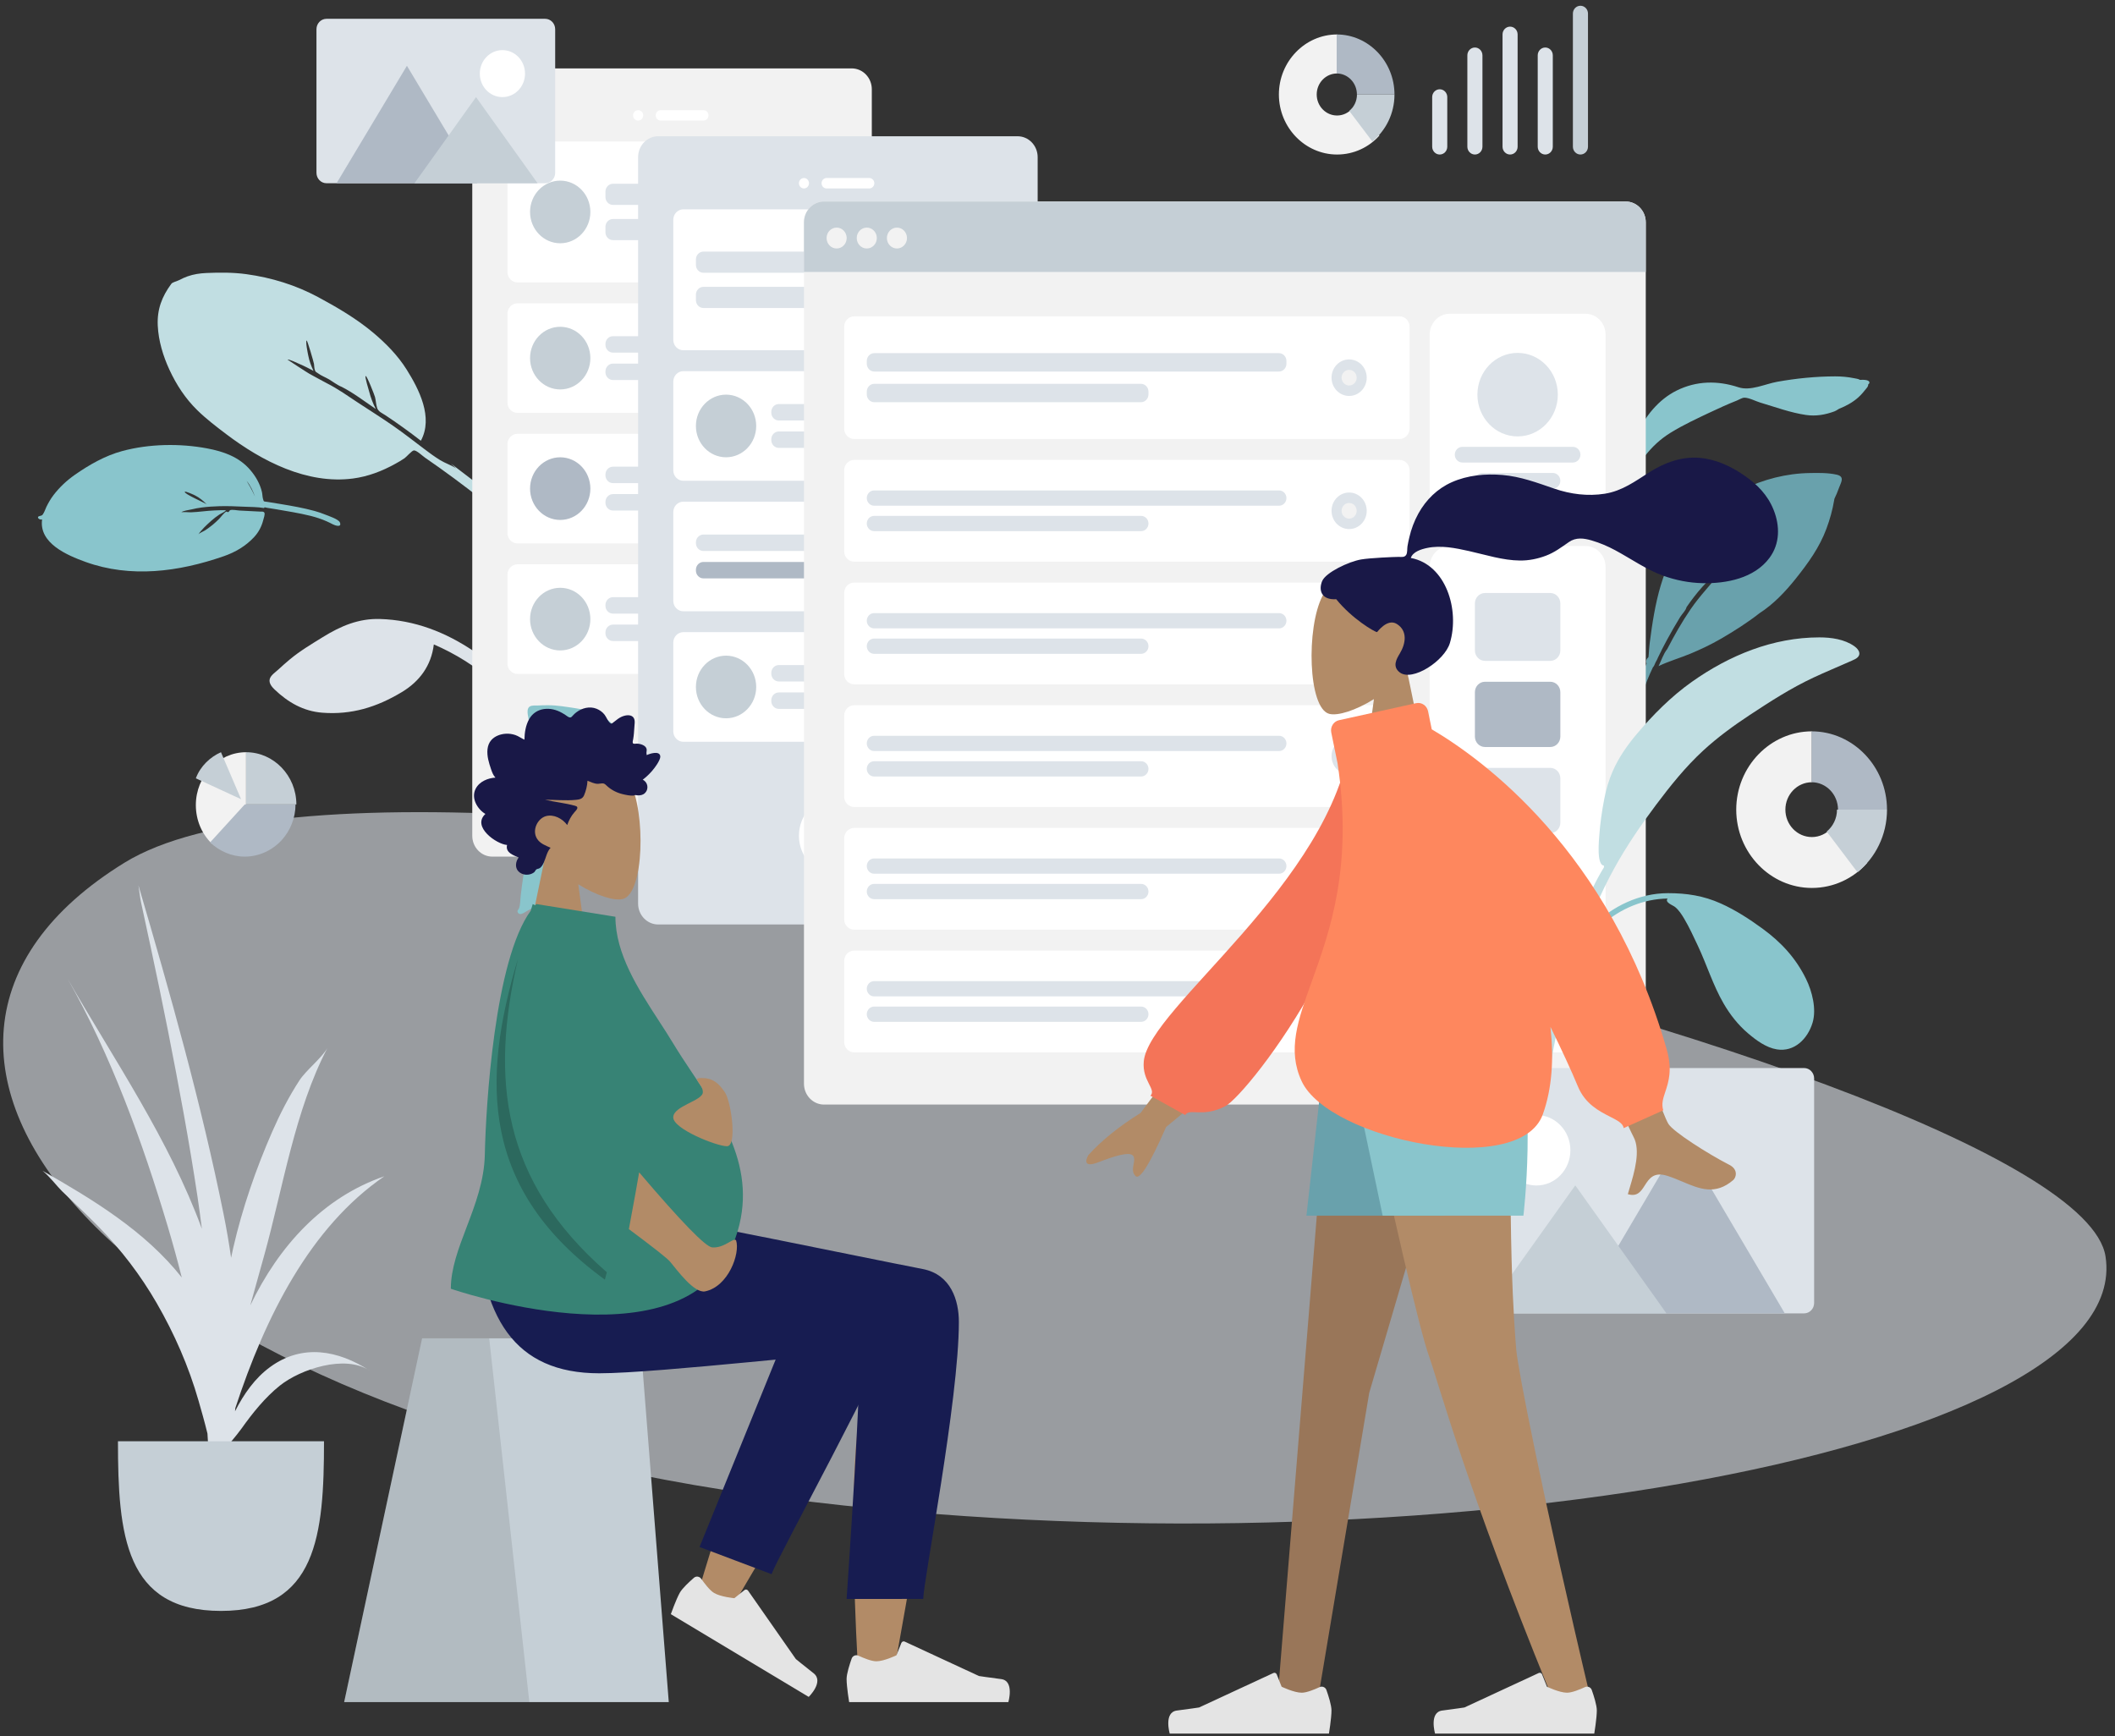 <svg xmlns="http://www.w3.org/2000/svg" width="201" height="165" viewBox="0 0 201 165" fill="none">
  <rect x="0" y="0" width="201" height="165" fill="#333333" stroke="none"/>
  <path fill-rule="evenodd" clip-rule="evenodd" d="M176.76 36.1C176.631 36.004 176.331 35.97 176.19 35.941C175.605 35.821 175.003 35.769 174.406 35.769C172.569 35.772 170.702 35.959 168.896 36.283C167.748 36.489 166.363 37.182 165.221 36.806C163.233 36.15 161.224 36.182 159.338 37.118C157.613 37.974 156.304 39.599 155.54 41.354C155.425 41.619 154.957 42.595 154.825 43.253C154.769 43.387 154.714 43.522 154.665 43.66C154.526 44.05 154.401 44.447 154.285 44.844C154.236 45.014 154.111 45.389 154.259 45.461C154.023 45.914 153.813 46.381 153.639 46.863C153.131 48.265 152.576 49.803 152.398 51.289C152.332 51.839 152.33 52.392 152.391 52.943C152.421 53.216 152.409 53.764 152.586 53.971C152.964 54.411 153.158 53.795 153.115 53.502C152.79 51.268 153.418 49.17 154.161 47.07C154.642 45.712 155.432 44.47 156.317 43.345C157.033 42.434 157.802 41.717 158.783 41.113C159.984 40.375 161.268 39.778 162.539 39.179C163.376 38.785 164.214 38.402 165.073 38.063C165.265 37.987 165.565 37.793 165.777 37.793C166.226 37.791 166.862 38.135 167.294 38.262C168.717 38.683 170.16 39.222 171.633 39.436C172.576 39.574 173.462 39.419 174.344 39.092C174.434 39.059 174.585 38.973 174.771 38.851C175.428 38.589 176.046 38.259 176.586 37.783C176.899 37.51 177.181 37.155 177.439 36.831C177.515 36.734 177.549 36.623 177.551 36.518C177.608 36.486 177.646 36.449 177.656 36.406C177.72 36.087 177.135 36.081 176.76 36.1Z" fill="#89C5CC"/>
  <path fill-rule="evenodd" clip-rule="evenodd" d="M27.514 62.692C27.154 62.995 26.8 63.305 26.455 63.627C26.192 63.873 25.727 64.167 25.633 64.539C25.535 64.925 25.845 65.287 26.089 65.521C27.383 66.757 28.839 67.593 30.632 67.732C33.392 67.946 35.794 67.214 38.189 65.773C39.871 64.761 40.986 63.264 41.229 61.243C43.232 62.108 45.17 63.3 46.816 64.763C47.629 65.485 48.329 66.285 48.976 67.171C49.39 67.739 49.791 68.316 50.163 68.915C50.325 69.176 50.49 69.638 50.757 69.787C51.07 69.964 51.449 69.687 51.434 69.326C51.42 69.024 51.107 68.675 50.961 68.428C50.718 68.019 50.471 67.613 50.211 67.215C49.79 66.571 49.355 65.936 48.881 65.334C47.815 63.979 46.459 62.861 45.053 61.907C42.355 60.077 39.395 58.924 36.114 58.826C34.096 58.766 32.398 59.482 30.672 60.551C29.598 61.217 28.489 61.872 27.514 62.692Z" fill="#DDE3E9"/>
  <path fill-rule="evenodd" clip-rule="evenodd" d="M53.69 53.841C51.587 51.591 49.477 49.37 47.128 47.389C45.743 46.222 44.284 45.161 42.855 44.054C43.02 44.204 43.181 44.358 43.339 44.517C42.893 44.202 42.309 44.024 41.836 43.733C41.309 43.408 40.804 43.037 40.31 42.663C39.344 41.932 38.393 41.187 37.401 40.495C36.295 39.723 35.149 39.01 34.025 38.268C33.07 37.637 32.104 36.948 31.083 36.433C30.527 36.152 29.969 35.819 29.41 35.526C29.223 35.428 27.326 34.184 27.33 34.18C27.435 34.098 28.39 34.564 28.538 34.626C28.969 34.809 29.382 35.029 29.796 35.246C29.569 34.78 29.389 34.29 29.291 33.774C29.26 33.615 29.017 32.456 29.142 32.359C29.204 32.311 29.809 34.384 29.84 34.584C29.865 34.745 29.861 34.979 29.913 35.132C29.995 35.379 29.991 35.305 30.172 35.444C30.505 35.7 30.947 35.86 31.306 36.074C31.501 36.186 32.102 36.632 32.464 36.76C33.559 37.312 34.67 38.163 35.711 38.868C35.438 38.335 35.23 37.778 35.078 37.193C35.042 37.054 34.653 35.81 34.748 35.736C34.854 35.653 35.595 37.554 35.639 37.734C35.721 38.068 35.737 38.44 35.84 38.765C35.952 39.122 36.301 39.249 36.617 39.457C37.777 40.222 38.897 41.036 39.998 41.886C41.2 39.666 39.815 36.985 38.647 35.123C37.805 33.78 36.672 32.629 35.475 31.624C33.878 30.283 32.05 29.212 30.226 28.232C28.099 27.09 25.801 26.382 23.411 26.055C22.162 25.884 20.883 25.889 19.621 25.944C19.004 25.971 18.412 26.056 17.821 26.265C17.555 26.359 17.297 26.478 17.047 26.611C16.856 26.712 16.395 26.818 16.285 26.969C15.383 28.188 14.922 29.404 14.992 30.936C15.059 32.386 15.5 33.838 16.099 35.132C16.765 36.573 17.623 37.88 18.744 38.978C19.599 39.815 20.556 40.544 21.506 41.263C24.886 43.821 29.17 46.046 33.547 45.475C34.964 45.29 36.312 44.775 37.571 44.076C37.868 43.911 38.163 43.744 38.443 43.55C38.632 43.419 39.136 42.828 39.326 42.806C39.587 42.777 40.148 43.327 40.392 43.494C42.248 44.767 44.056 46.109 45.826 47.505C47.709 48.99 49.5 50.577 51.238 52.238C51.977 52.944 52.712 53.652 53.429 54.382C53.596 54.552 54.005 55.178 54.308 55.206C54.5 55.224 54.629 55.054 54.602 54.87C54.554 54.55 53.906 54.071 53.69 53.841Z" fill="#C1DEE2"/>
  <path fill-rule="evenodd" clip-rule="evenodd" d="M174.552 45.11C173.737 44.926 172.837 44.94 172.008 44.955C167.559 45.018 163.188 47.206 160.344 50.703C157.923 53.679 157.258 57.38 156.779 61.121C156.732 61.492 156.712 61.861 156.685 62.234C156.679 62.314 156.671 62.385 156.661 62.452C156.473 62.627 156.374 62.83 156.486 63.054C156.072 63.996 155.721 64.962 155.42 65.958C154.535 68.889 153.635 71.877 154.189 74.96C154.319 73.263 154.591 71.529 154.917 69.86C154.936 69.764 154.956 69.669 154.977 69.574C154.98 69.564 154.982 69.554 154.984 69.544C155.099 69.033 155.249 68.538 155.432 68.05C155.434 68.044 155.435 68.039 155.437 68.034C155.461 67.97 155.487 67.906 155.512 67.842C155.565 67.71 155.618 67.578 155.675 67.447C155.695 67.402 155.713 67.357 155.731 67.311C155.996 66.635 156.108 65.873 156.347 65.174C156.403 65.015 156.463 64.856 156.525 64.698C156.529 64.689 156.533 64.68 156.536 64.671C156.705 64.246 156.891 63.827 157.088 63.413C157.195 63.329 157.252 63.122 157.345 62.934C157.363 62.897 157.513 62.649 157.557 62.507C157.673 62.274 157.788 62.041 157.905 61.808C157.902 61.81 157.898 61.811 157.895 61.812C158.012 61.589 158.129 61.367 158.245 61.145C158.271 61.096 158.296 61.048 158.322 60.999C158.364 60.921 158.406 60.844 158.447 60.766C158.837 60.042 159.25 59.332 159.68 58.631C159.833 58.38 160.199 58.021 160.269 57.741C160.272 57.73 160.272 57.72 160.274 57.71C161.205 56.352 162.277 55.099 163.563 54.105C163.408 54.28 163.077 54.872 162.99 54.99C162.723 55.349 162.432 55.683 162.141 56.021C161.619 56.627 161.11 57.252 160.658 57.913C159.83 59.122 159.116 60.394 158.441 61.692C158.435 61.7 158.428 61.707 158.422 61.715C158.082 62.149 157.869 62.806 157.625 63.302C158.591 62.837 159.66 62.535 160.651 62.122C161.64 61.71 162.602 61.252 163.531 60.714C164.766 59.999 166.047 59.191 167.213 58.277C168.55 57.416 169.673 56.231 170.664 54.987C171.839 53.515 172.913 52.03 173.577 50.243C173.904 49.365 174.16 48.449 174.313 47.523C174.32 47.483 174.329 47.439 174.337 47.394C174.494 47.074 174.633 46.746 174.75 46.412C174.936 45.881 175.373 45.297 174.552 45.11Z" fill="#69A1AC"/>
  <path fill-rule="evenodd" clip-rule="evenodd" d="M19.637 47.926C19.314 47.592 18.952 47.291 18.526 47.076C18.419 47.021 17.617 46.657 17.565 46.737C17.443 46.923 19.54 47.82 19.637 47.926ZM23.437 45.694C23.435 45.708 23.713 46.159 23.788 46.298C23.949 46.593 24.098 46.893 24.238 47.194C24.031 46.662 23.818 46.169 23.437 45.694ZM4.001 49.365C3.734 49.448 3.412 49.123 3.759 49.043C4.04 48.978 4.026 48.963 4.152 48.747C4.255 48.571 4.318 48.357 4.408 48.173C4.598 47.781 4.815 47.408 5.08 47.059C5.649 46.309 6.342 45.663 7.12 45.119C8.477 44.17 9.998 43.302 11.612 42.866C14.178 42.173 17.099 42.13 19.669 42.61C21.26 42.908 22.715 43.425 23.772 44.651C24.3 45.264 24.715 45.982 24.896 46.772C24.944 46.978 24.935 47.208 24.994 47.41C25.085 47.721 25.045 47.638 25.425 47.699C25.84 47.765 26.255 47.832 26.67 47.901C27.756 48.081 28.848 48.271 29.906 48.563C30.254 48.659 30.595 48.776 30.927 48.912C31.179 49.015 32.181 49.338 32.303 49.651C32.506 50.171 31.826 49.935 31.616 49.822C31.431 49.723 31.241 49.63 31.048 49.545C30.564 49.33 30.058 49.164 29.542 49.032C28.984 48.889 28.414 48.783 27.847 48.676C27.318 48.577 26.787 48.486 26.255 48.4C25.959 48.352 25.664 48.305 25.368 48.258C25.267 48.242 25.089 48.159 25.103 48.284C24.481 48.17 23.809 48.186 23.176 48.154C22.4 48.116 21.622 48.084 20.844 48.107C20.282 48.124 19.721 48.159 19.163 48.231C18.836 48.273 18.515 48.335 18.195 48.413C18.019 48.456 17.326 48.547 17.23 48.694C17.271 48.631 18.037 48.692 18.134 48.688C18.523 48.674 18.91 48.637 19.298 48.596C20.018 48.519 20.739 48.479 21.462 48.485C21.459 48.606 20.965 48.822 20.845 48.902C20.575 49.083 20.316 49.279 20.075 49.495C19.649 49.875 19.14 50.346 18.846 50.796C18.933 50.663 19.36 50.491 19.512 50.389C19.755 50.227 19.993 50.053 20.219 49.868C20.427 49.697 20.621 49.513 20.812 49.324C21.003 49.135 21.262 48.743 21.512 48.617C21.528 48.609 21.637 48.692 21.699 48.664C21.762 48.635 21.84 48.494 21.855 48.488C22.089 48.402 22.532 48.509 22.778 48.52C23.415 48.548 24.05 48.585 24.686 48.618C24.883 48.629 25.051 48.586 25.125 48.725C25.205 48.873 25.059 49.263 25.018 49.424C24.865 50.024 24.592 50.562 24.163 51.027C23.36 51.897 22.37 52.477 21.252 52.865C16.967 54.352 12.409 54.947 8.125 53.401C6.352 52.761 3.682 51.616 4.001 49.365Z" fill="#89C5CC"/>
  <g opacity="0.6">
    <path fill-rule="evenodd" clip-rule="evenodd" d="M200.1 119.407C203.016 138.279 132.353 150.589 71.533 141.998C10.713 133.407 -17.188 99.86 11.834 81.985C40.856 64.11 197.186 100.535 200.1 119.407Z" fill="#DDE3E9"/>
  </g>
  <path d="M80.942 6.5H46.792C45.737 6.5 44.882 7.388 44.882 8.484V79.425C44.882 80.521 45.737 81.409 46.792 81.409H80.942C81.998 81.409 82.853 80.521 82.853 79.425V8.484C82.853 7.388 81.998 6.5 80.942 6.5Z" fill="#F2F2F2"/>
  <path fill-rule="evenodd" clip-rule="evenodd" d="M63.748 76.696C65.727 76.696 67.33 75.03 67.33 72.976C67.33 70.921 65.727 69.255 63.748 69.255C61.77 69.255 60.166 70.921 60.166 72.976C60.166 75.03 61.77 76.696 63.748 76.696Z" fill="white"/>
  <path fill-rule="evenodd" clip-rule="evenodd" d="M60.644 11.46C60.908 11.46 61.122 11.238 61.122 10.964C61.122 10.69 60.908 10.468 60.644 10.468C60.38 10.468 60.166 10.69 60.166 10.964C60.166 11.238 60.38 11.46 60.644 11.46Z" fill="white"/>
  <path d="M66.853 10.468H62.793C62.529 10.468 62.315 10.69 62.315 10.964C62.315 11.238 62.529 11.46 62.793 11.46H66.853C67.117 11.46 67.331 11.238 67.331 10.964C67.331 10.69 67.117 10.468 66.853 10.468Z" fill="white"/>
  <path d="M78.554 13.445H49.18C48.653 13.445 48.225 13.889 48.225 14.437V25.847C48.225 26.395 48.653 26.84 49.18 26.84H78.554C79.082 26.84 79.509 26.395 79.509 25.847V14.437C79.509 13.889 79.082 13.445 78.554 13.445Z" fill="white"/>
  <path d="M74.255 17.463H58.255C57.859 17.463 57.539 17.797 57.539 18.207V18.728C57.539 19.139 57.859 19.473 58.255 19.473H74.255C74.651 19.473 74.972 19.139 74.972 18.728V18.207C74.972 17.797 74.651 17.463 74.255 17.463Z" fill="#DDE3E9"/>
  <path d="M68.524 20.812H58.255C57.859 20.812 57.539 21.145 57.539 21.556V22.077C57.539 22.488 57.859 22.821 58.255 22.821H68.524C68.92 22.821 69.24 22.488 69.24 22.077V21.556C69.24 21.145 68.92 20.812 68.524 20.812Z" fill="#DDE3E9"/>
  <path fill-rule="evenodd" clip-rule="evenodd" d="M53.24 23.119C54.823 23.119 56.106 21.786 56.106 20.142C56.106 18.498 54.823 17.166 53.24 17.166C51.658 17.166 50.374 18.498 50.374 20.142C50.374 21.786 51.658 23.119 53.24 23.119Z" fill="#C5CFD6"/>
  <path d="M78.554 28.824H49.18C48.653 28.824 48.225 29.268 48.225 29.816V38.25C48.225 38.798 48.653 39.242 49.18 39.242H78.554C79.082 39.242 79.509 38.798 79.509 38.25V29.816C79.509 29.268 79.082 28.824 78.554 28.824Z" fill="white"/>
  <path d="M74.255 31.949H58.255C57.859 31.949 57.539 32.282 57.539 32.693V32.768C57.539 33.179 57.859 33.512 58.255 33.512H74.255C74.651 33.512 74.972 33.179 74.972 32.768V32.693C74.972 32.282 74.651 31.949 74.255 31.949Z" fill="#DDE3E9"/>
  <path d="M68.524 34.554H58.255C57.859 34.554 57.539 34.887 57.539 35.298V35.372C57.539 35.783 57.859 36.116 58.255 36.116H68.524C68.92 36.116 69.24 35.783 69.24 35.372V35.298C69.24 34.887 68.92 34.554 68.524 34.554Z" fill="#DDE3E9"/>
  <path fill-rule="evenodd" clip-rule="evenodd" d="M53.24 37.01C54.823 37.01 56.106 35.677 56.106 34.033C56.106 32.389 54.823 31.056 53.24 31.056C51.658 31.056 50.374 32.389 50.374 34.033C50.374 35.677 51.658 37.01 53.24 37.01Z" fill="#C5CFD6"/>
  <path d="M78.554 41.226H49.18C48.653 41.226 48.225 41.67 48.225 42.218V50.652C48.225 51.2 48.653 51.644 49.18 51.644H78.554C79.082 51.644 79.509 51.2 79.509 50.652V42.218C79.509 41.67 79.082 41.226 78.554 41.226Z" fill="white"/>
  <path d="M74.255 44.351H58.255C57.859 44.351 57.539 44.684 57.539 45.096V45.17C57.539 45.581 57.859 45.914 58.255 45.914H74.255C74.651 45.914 74.972 45.581 74.972 45.17V45.096C74.972 44.684 74.651 44.351 74.255 44.351Z" fill="#DDE3E9"/>
  <path d="M68.524 46.956H58.255C57.859 46.956 57.539 47.289 57.539 47.7V47.774C57.539 48.185 57.859 48.519 58.255 48.519H68.524C68.92 48.519 69.24 48.185 69.24 47.774V47.7C69.24 47.289 68.92 46.956 68.524 46.956Z" fill="#DDE3E9"/>
  <path fill-rule="evenodd" clip-rule="evenodd" d="M53.24 49.412C54.823 49.412 56.106 48.079 56.106 46.435C56.106 44.791 54.823 43.459 53.24 43.459C51.658 43.459 50.374 44.791 50.374 46.435C50.374 48.079 51.658 49.412 53.24 49.412Z" fill="#AFB9C5"/>
  <path d="M78.554 53.628H49.18C48.653 53.628 48.225 54.072 48.225 54.62V63.054C48.225 63.602 48.653 64.046 49.18 64.046H78.554C79.082 64.046 79.509 63.602 79.509 63.054V54.62C79.509 54.072 79.082 53.628 78.554 53.628Z" fill="white"/>
  <path d="M74.255 56.753H58.255C57.859 56.753 57.539 57.087 57.539 57.498V57.572C57.539 57.983 57.859 58.316 58.255 58.316H74.255C74.651 58.316 74.972 57.983 74.972 57.572V57.498C74.972 57.087 74.651 56.753 74.255 56.753Z" fill="#DDE3E9"/>
  <path d="M68.524 59.358H58.255C57.859 59.358 57.539 59.691 57.539 60.102V60.176C57.539 60.587 57.859 60.921 58.255 60.921H68.524C68.92 60.921 69.24 60.587 69.24 60.176V60.102C69.24 59.691 68.92 59.358 68.524 59.358Z" fill="#DDE3E9"/>
  <path fill-rule="evenodd" clip-rule="evenodd" d="M53.24 61.814C54.823 61.814 56.106 60.481 56.106 58.837C56.106 57.193 54.823 55.861 53.24 55.861C51.658 55.861 50.374 57.193 50.374 58.837C50.374 60.481 51.658 61.814 53.24 61.814Z" fill="#C5CFD6"/>
  <path fill-rule="evenodd" clip-rule="evenodd" d="M52.079 67.022C51.763 67.022 51.447 67.029 51.131 67.046C50.89 67.059 50.522 67.007 50.319 67.163C50.107 67.325 50.121 67.657 50.155 67.891C50.329 69.129 50.756 70.227 51.649 71.104C53.024 72.455 54.6 73.141 56.465 73.447C57.775 73.662 58.984 73.364 59.949 72.396C60.653 73.754 61.188 75.257 61.456 76.774C61.588 77.523 61.629 78.263 61.605 79.025C61.59 79.513 61.565 80 61.514 80.486C61.492 80.697 61.389 81.017 61.468 81.216C61.561 81.451 61.876 81.473 62.018 81.273C62.136 81.107 62.114 80.781 62.138 80.584C62.178 80.257 62.215 79.93 62.242 79.601C62.285 79.07 62.317 78.537 62.315 78.003C62.309 76.804 62.052 75.601 61.701 74.463C61.028 72.279 59.935 70.339 58.236 68.816C57.191 67.88 55.995 67.501 54.638 67.297C53.793 67.171 52.935 67.022 52.079 67.022Z" fill="#89C5CC"/>
  <path fill-rule="evenodd" clip-rule="evenodd" d="M56.959 75.704C53.544 75.704 51.244 78.563 50.157 81.534C49.747 82.653 49.651 83.883 49.493 85.059C49.442 85.436 49.461 86.011 49.313 86.347C49.26 86.469 49.137 86.513 49.196 86.679C49.231 86.78 49.301 86.842 49.406 86.861C49.62 86.903 49.924 86.659 50.108 86.564C51.636 85.768 52.639 84.538 53.458 83.033C53.965 82.1 54.48 81.131 54.782 80.107C54.966 79.481 55.073 78.822 55.136 78.173C55.161 77.917 55.185 77.656 55.184 77.399C55.182 77.144 55.068 77.009 54.986 76.787C56.125 76.339 57.411 76.217 58.565 76.681C59.633 77.11 60.52 77.94 61.016 78.982C61.145 79.253 61.245 79.539 61.317 79.831C61.364 80.022 61.367 80.269 61.455 80.442C61.668 80.861 62.116 80.581 62.073 80.191C61.953 79.104 61.355 78.013 60.589 77.258C59.624 76.305 58.317 75.704 56.959 75.704Z" fill="#89C5CC"/>
  <path d="M96.704 12.949H62.554C61.498 12.949 60.643 13.837 60.643 14.933V85.874C60.643 86.97 61.498 87.858 62.554 87.858H96.704C97.759 87.858 98.614 86.97 98.614 85.874V14.933C98.614 13.837 97.759 12.949 96.704 12.949Z" fill="#DDE3E9"/>
  <path fill-rule="evenodd" clip-rule="evenodd" d="M79.509 83.145C81.488 83.145 83.092 81.48 83.092 79.425C83.092 77.37 81.488 75.704 79.509 75.704C77.531 75.704 75.927 77.37 75.927 79.425C75.927 81.48 77.531 83.145 79.509 83.145Z" fill="white"/>
  <path fill-rule="evenodd" clip-rule="evenodd" d="M76.405 17.91C76.669 17.91 76.883 17.688 76.883 17.414C76.883 17.14 76.669 16.918 76.405 16.918C76.141 16.918 75.927 17.14 75.927 17.414C75.927 17.688 76.141 17.91 76.405 17.91Z" fill="white"/>
  <path d="M82.614 16.918H78.554C78.29 16.918 78.077 17.14 78.077 17.414C78.077 17.688 78.29 17.91 78.554 17.91H82.614C82.878 17.91 83.092 17.688 83.092 17.414C83.092 17.14 82.878 16.918 82.614 16.918Z" fill="white"/>
  <path d="M94.315 19.894H64.942C64.414 19.894 63.986 20.338 63.986 20.886V32.296C63.986 32.844 64.414 33.288 64.942 33.288H94.315C94.843 33.288 95.271 32.844 95.271 32.296V20.886C95.271 20.338 94.843 19.894 94.315 19.894Z" fill="white"/>
  <path d="M82.853 23.912H66.852C66.457 23.912 66.136 24.245 66.136 24.657V25.177C66.136 25.588 66.457 25.922 66.852 25.922H82.853C83.248 25.922 83.569 25.588 83.569 25.177V24.657C83.569 24.245 83.248 23.912 82.853 23.912Z" fill="#DDE3E9"/>
  <path d="M77.121 27.261H66.852C66.457 27.261 66.136 27.594 66.136 28.005V28.526C66.136 28.937 66.457 29.27 66.852 29.27H77.121C77.517 29.27 77.838 28.937 77.838 28.526V28.005C77.838 27.594 77.517 27.261 77.121 27.261Z" fill="#DDE3E9"/>
  <path fill-rule="evenodd" clip-rule="evenodd" d="M91.927 28.328C92.851 28.328 93.599 27.55 93.599 26.591C93.599 25.632 92.851 24.855 91.927 24.855C91.004 24.855 90.256 25.632 90.256 26.591C90.256 27.55 91.004 28.328 91.927 28.328Z" fill="#DDE3E9"/>
  <path fill-rule="evenodd" clip-rule="evenodd" d="M91.928 27.335C92.324 27.335 92.645 27.002 92.645 26.591C92.645 26.18 92.324 25.847 91.928 25.847C91.532 25.847 91.211 26.18 91.211 26.591C91.211 27.002 91.532 27.335 91.928 27.335Z" fill="#F2F2F2"/>
  <path d="M94.315 35.273H64.942C64.414 35.273 63.986 35.717 63.986 36.265V44.699C63.986 45.247 64.414 45.691 64.942 45.691H94.315C94.843 45.691 95.271 45.247 95.271 44.699V36.265C95.271 35.717 94.843 35.273 94.315 35.273Z" fill="white"/>
  <path d="M90.017 38.398H74.016C73.621 38.398 73.3 38.731 73.3 39.142V39.217C73.3 39.628 73.621 39.961 74.016 39.961H90.017C90.412 39.961 90.733 39.628 90.733 39.217V39.142C90.733 38.731 90.412 38.398 90.017 38.398Z" fill="#DDE3E9"/>
  <path d="M84.285 41.003H74.016C73.621 41.003 73.3 41.336 73.3 41.747V41.821C73.3 42.232 73.621 42.565 74.016 42.565H84.285C84.681 42.565 85.002 42.232 85.002 41.821V41.747C85.002 41.336 84.681 41.003 84.285 41.003Z" fill="#DDE3E9"/>
  <path fill-rule="evenodd" clip-rule="evenodd" d="M69.001 43.458C70.584 43.458 71.867 42.126 71.867 40.482C71.867 38.838 70.584 37.505 69.001 37.505C67.419 37.505 66.136 38.838 66.136 40.482C66.136 42.126 67.419 43.458 69.001 43.458Z" fill="#C5CFD6"/>
  <path d="M94.315 47.675H64.942C64.414 47.675 63.986 48.119 63.986 48.667V57.101C63.986 57.649 64.414 58.093 64.942 58.093H94.315C94.843 58.093 95.271 57.649 95.271 57.101V48.667C95.271 48.119 94.843 47.675 94.315 47.675Z" fill="white"/>
  <path d="M82.853 50.8H66.852C66.457 50.8 66.136 51.134 66.136 51.545V51.619C66.136 52.03 66.457 52.363 66.852 52.363H82.853C83.248 52.363 83.569 52.03 83.569 51.619V51.545C83.569 51.134 83.248 50.8 82.853 50.8Z" fill="#DDE3E9"/>
  <path d="M77.121 53.405H66.852C66.457 53.405 66.136 53.738 66.136 54.149V54.224C66.136 54.635 66.457 54.968 66.852 54.968H77.121C77.517 54.968 77.838 54.635 77.838 54.224V54.149C77.838 53.738 77.517 53.405 77.121 53.405Z" fill="#AFB9C5"/>
  <path fill-rule="evenodd" clip-rule="evenodd" d="M91.927 54.62C92.851 54.62 93.599 53.843 93.599 52.884C93.599 51.925 92.851 51.148 91.927 51.148C91.004 51.148 90.256 51.925 90.256 52.884C90.256 53.843 91.004 54.62 91.927 54.62Z" fill="#DDE3E9"/>
  <path fill-rule="evenodd" clip-rule="evenodd" d="M91.928 53.628C92.324 53.628 92.645 53.295 92.645 52.884C92.645 52.473 92.324 52.14 91.928 52.14C91.532 52.14 91.211 52.473 91.211 52.884C91.211 53.295 91.532 53.628 91.928 53.628Z" fill="#F2F2F2"/>
  <path d="M94.315 60.077H64.942C64.414 60.077 63.986 60.522 63.986 61.07V69.503C63.986 70.051 64.414 70.495 64.942 70.495H94.315C94.843 70.495 95.271 70.051 95.271 69.503V61.07C95.271 60.522 94.843 60.077 94.315 60.077Z" fill="white"/>
  <path d="M90.017 63.203H74.016C73.621 63.203 73.3 63.536 73.3 63.947V64.021C73.3 64.432 73.621 64.765 74.016 64.765H90.017C90.412 64.765 90.733 64.432 90.733 64.021V63.947C90.733 63.536 90.412 63.203 90.017 63.203Z" fill="#DDE3E9"/>
  <path d="M84.285 65.807H74.016C73.621 65.807 73.3 66.14 73.3 66.551V66.626C73.3 67.037 73.621 67.37 74.016 67.37H84.285C84.681 67.37 85.002 67.037 85.002 66.626V66.551C85.002 66.14 84.681 65.807 84.285 65.807Z" fill="#DDE3E9"/>
  <path fill-rule="evenodd" clip-rule="evenodd" d="M69.001 68.263C70.584 68.263 71.867 66.93 71.867 65.286C71.867 63.643 70.584 62.31 69.001 62.31C67.419 62.31 66.136 63.643 66.136 65.286C66.136 66.93 67.419 68.263 69.001 68.263Z" fill="#C5CFD6"/>
  <path d="M154.496 19.15H78.315C77.26 19.15 76.405 20.038 76.405 21.134V102.989C76.405 104.085 77.26 104.973 78.315 104.973H154.496C155.551 104.973 156.407 104.085 156.407 102.989V21.134C156.407 20.038 155.551 19.15 154.496 19.15Z" fill="#F2F2F2"/>
  <path d="M150.675 29.816H137.78C136.724 29.816 135.869 30.704 135.869 31.8V47.923C135.869 49.019 136.724 49.907 137.78 49.907H150.675C151.731 49.907 152.586 49.019 152.586 47.923V31.8C152.586 30.704 151.731 29.816 150.675 29.816Z" fill="white"/>
  <path fill-rule="evenodd" clip-rule="evenodd" d="M144.227 41.474C146.338 41.474 148.048 39.697 148.048 37.505C148.048 35.313 146.338 33.537 144.227 33.537C142.117 33.537 140.406 35.313 140.406 37.505C140.406 39.697 142.117 41.474 144.227 41.474Z" fill="#DDE3E9"/>
  <path d="M149.481 42.466H138.973C138.578 42.466 138.257 42.8 138.257 43.21C138.257 43.621 138.578 43.955 138.973 43.955H149.481C149.877 43.955 150.197 43.621 150.197 43.21C150.197 42.8 149.877 42.466 149.481 42.466Z" fill="#DDE3E9"/>
  <path d="M147.571 44.947H140.884C140.488 44.947 140.167 45.28 140.167 45.691C140.167 46.102 140.488 46.435 140.884 46.435H147.571C147.966 46.435 148.287 46.102 148.287 45.691C148.287 45.28 147.966 44.947 147.571 44.947Z" fill="#DDE3E9"/>
  <path d="M76.405 21.134C76.405 20.038 77.26 19.15 78.315 19.15H154.496C155.551 19.15 156.407 20.038 156.407 21.134V25.847H76.405V21.134Z" fill="#C5CFD6"/>
  <path fill-rule="evenodd" clip-rule="evenodd" d="M79.509 23.615C80.037 23.615 80.465 23.171 80.465 22.622C80.465 22.075 80.037 21.63 79.509 21.63C78.982 21.63 78.554 22.075 78.554 22.622C78.554 23.171 78.982 23.615 79.509 23.615Z" fill="#F2F2F2"/>
  <path fill-rule="evenodd" clip-rule="evenodd" d="M82.375 23.615C82.903 23.615 83.33 23.171 83.33 22.622C83.33 22.075 82.903 21.63 82.375 21.63C81.848 21.63 81.42 22.075 81.42 22.622C81.42 23.171 81.848 23.615 82.375 23.615Z" fill="#F2F2F2"/>
  <path fill-rule="evenodd" clip-rule="evenodd" d="M85.241 23.615C85.768 23.615 86.196 23.171 86.196 22.622C86.196 22.075 85.768 21.63 85.241 21.63C84.713 21.63 84.286 22.075 84.286 22.622C84.286 23.171 84.713 23.615 85.241 23.615Z" fill="#F2F2F2"/>
  <path d="M150.675 51.892H137.78C136.724 51.892 135.869 52.78 135.869 53.876V98.028C135.869 99.124 136.724 100.013 137.78 100.013H150.675C151.731 100.013 152.586 99.124 152.586 98.028V53.876C152.586 52.78 151.731 51.892 150.675 51.892Z" fill="white"/>
  <path d="M147.332 56.356H141.123C140.596 56.356 140.168 56.801 140.168 57.349V61.813C140.168 62.361 140.596 62.806 141.123 62.806H147.332C147.86 62.806 148.288 62.361 148.288 61.813V57.349C148.288 56.801 147.86 56.356 147.332 56.356Z" fill="#DDE3E9"/>
  <path d="M147.332 64.79H141.123C140.596 64.79 140.168 65.234 140.168 65.782V69.999C140.168 70.547 140.596 70.991 141.123 70.991H147.332C147.86 70.991 148.288 70.547 148.288 69.999V65.782C148.288 65.234 147.86 64.79 147.332 64.79Z" fill="#AFB9C5"/>
  <path d="M147.332 72.976H141.123C140.596 72.976 140.168 73.42 140.168 73.968V78.184C140.168 78.733 140.596 79.177 141.123 79.177H147.332C147.86 79.177 148.288 78.733 148.288 78.184V73.968C148.288 73.42 147.86 72.976 147.332 72.976Z" fill="#DDE3E9"/>
  <path d="M147.332 89.346H141.123C140.596 89.346 140.168 89.791 140.168 90.339V94.555C140.168 95.103 140.596 95.548 141.123 95.548H147.332C147.86 95.548 148.288 95.103 148.288 94.555V90.339C148.288 89.791 147.86 89.346 147.332 89.346Z" fill="#DDE3E9"/>
  <path d="M147.332 81.161H141.123C140.596 81.161 140.168 81.605 140.168 82.153V86.37C140.168 86.918 140.596 87.362 141.123 87.362H147.332C147.86 87.362 148.288 86.918 148.288 86.37V82.153C148.288 81.605 147.86 81.161 147.332 81.161Z" fill="#C5CFD6"/>
  <path d="M133.003 30.064H81.181C80.653 30.064 80.226 30.508 80.226 31.056V40.73C80.226 41.278 80.653 41.722 81.181 41.722H133.003C133.531 41.722 133.958 41.278 133.958 40.73V31.056C133.958 30.508 133.531 30.064 133.003 30.064Z" fill="white"/>
  <path d="M121.54 33.561H83.091C82.696 33.561 82.375 33.894 82.375 34.305V34.566C82.375 34.977 82.696 35.31 83.091 35.31H121.54C121.936 35.31 122.257 34.977 122.257 34.566V34.305C122.257 33.894 121.936 33.561 121.54 33.561Z" fill="#DDE3E9"/>
  <path d="M108.428 36.476H83.091C82.696 36.476 82.375 36.809 82.375 37.22V37.48C82.375 37.891 82.696 38.224 83.091 38.224H108.428C108.824 38.224 109.145 37.891 109.145 37.48V37.22C109.145 36.809 108.824 36.476 108.428 36.476Z" fill="#DDE3E9"/>
  <path fill-rule="evenodd" clip-rule="evenodd" d="M128.216 37.629C129.139 37.629 129.887 36.852 129.887 35.893C129.887 34.934 129.139 34.157 128.216 34.157C127.292 34.157 126.544 34.934 126.544 35.893C126.544 36.852 127.292 37.629 128.216 37.629Z" fill="#DDE3E9"/>
  <path fill-rule="evenodd" clip-rule="evenodd" d="M128.216 36.637C128.612 36.637 128.933 36.304 128.933 35.893C128.933 35.482 128.612 35.149 128.216 35.149C127.82 35.149 127.499 35.482 127.499 35.893C127.499 36.304 127.82 36.637 128.216 36.637Z" fill="#F2F2F2"/>
  <path d="M133.003 43.706H81.181C80.653 43.706 80.226 44.151 80.226 44.699V52.388C80.226 52.936 80.653 53.38 81.181 53.38H133.003C133.531 53.38 133.958 52.936 133.958 52.388V44.699C133.958 44.151 133.531 43.706 133.003 43.706Z" fill="white"/>
  <path d="M121.558 46.609H83.073C82.688 46.609 82.375 46.934 82.375 47.334C82.375 47.735 82.688 48.06 83.073 48.06H121.558C121.944 48.06 122.257 47.735 122.257 47.334C122.257 46.934 121.944 46.609 121.558 46.609Z" fill="#DDE3E9"/>
  <path d="M108.446 49.027H83.073C82.688 49.027 82.375 49.352 82.375 49.753C82.375 50.153 82.688 50.478 83.073 50.478H108.446C108.832 50.478 109.145 50.153 109.145 49.753C109.145 49.352 108.832 49.027 108.446 49.027Z" fill="#DDE3E9"/>
  <path fill-rule="evenodd" clip-rule="evenodd" d="M128.216 50.28C129.139 50.28 129.887 49.502 129.887 48.543C129.887 47.584 129.139 46.807 128.216 46.807C127.292 46.807 126.544 47.584 126.544 48.543C126.544 49.502 127.292 50.28 128.216 50.28Z" fill="#DDE3E9"/>
  <path fill-rule="evenodd" clip-rule="evenodd" d="M128.216 49.288C128.612 49.288 128.933 48.955 128.933 48.544C128.933 48.132 128.612 47.799 128.216 47.799C127.82 47.799 127.499 48.132 127.499 48.544C127.499 48.955 127.82 49.288 128.216 49.288Z" fill="#F2F2F2"/>
  <path d="M133.003 55.364H81.181C80.653 55.364 80.226 55.809 80.226 56.357V64.046C80.226 64.594 80.653 65.038 81.181 65.038H133.003C133.531 65.038 133.958 64.594 133.958 64.046V56.357C133.958 55.809 133.531 55.364 133.003 55.364Z" fill="white"/>
  <path d="M121.558 58.267H83.073C82.688 58.267 82.375 58.591 82.375 58.992C82.375 59.393 82.688 59.718 83.073 59.718H121.558C121.944 59.718 122.257 59.393 122.257 58.992C122.257 58.591 121.944 58.267 121.558 58.267Z" fill="#DDE3E9"/>
  <path d="M108.446 60.685H83.073C82.688 60.685 82.375 61.01 82.375 61.411C82.375 61.811 82.688 62.136 83.073 62.136H108.446C108.832 62.136 109.145 61.811 109.145 61.411C109.145 61.01 108.832 60.685 108.446 60.685Z" fill="#DDE3E9"/>
  <path fill-rule="evenodd" clip-rule="evenodd" d="M128.216 61.938C129.139 61.938 129.887 61.16 129.887 60.201C129.887 59.242 129.139 58.465 128.216 58.465C127.292 58.465 126.544 59.242 126.544 60.201C126.544 61.16 127.292 61.938 128.216 61.938Z" fill="#DDE3E9"/>
  <path fill-rule="evenodd" clip-rule="evenodd" d="M128.216 60.946C128.612 60.946 128.933 60.612 128.933 60.201C128.933 59.79 128.612 59.457 128.216 59.457C127.82 59.457 127.499 59.79 127.499 60.201C127.499 60.612 127.82 60.946 128.216 60.946Z" fill="#AFB9C5"/>
  <path d="M133.003 90.339H81.181C80.653 90.339 80.226 90.783 80.226 91.331V99.02C80.226 99.568 80.653 100.013 81.181 100.013H133.003C133.531 100.013 133.958 99.568 133.958 99.02V91.331C133.958 90.783 133.531 90.339 133.003 90.339Z" fill="white"/>
  <path d="M121.558 93.241H83.073C82.688 93.241 82.375 93.566 82.375 93.966C82.375 94.367 82.688 94.692 83.073 94.692H121.558C121.944 94.692 122.257 94.367 122.257 93.966C122.257 93.566 121.944 93.241 121.558 93.241Z" fill="#DDE3E9"/>
  <path d="M108.446 95.659H83.073C82.688 95.659 82.375 95.984 82.375 96.385C82.375 96.786 82.688 97.111 83.073 97.111H108.446C108.832 97.111 109.145 96.786 109.145 96.385C109.145 95.984 108.832 95.659 108.446 95.659Z" fill="#DDE3E9"/>
  <path fill-rule="evenodd" clip-rule="evenodd" d="M128.216 96.912C129.139 96.912 129.887 96.135 129.887 95.176C129.887 94.217 129.139 93.439 128.216 93.439C127.292 93.439 126.544 94.217 126.544 95.176C126.544 96.135 127.292 96.912 128.216 96.912Z" fill="#DDE3E9"/>
  <path fill-rule="evenodd" clip-rule="evenodd" d="M128.216 95.92C128.612 95.92 128.933 95.587 128.933 95.176C128.933 94.765 128.612 94.432 128.216 94.432C127.82 94.432 127.499 94.765 127.499 95.176C127.499 95.587 127.82 95.92 128.216 95.92Z" fill="#F2F2F2"/>
  <path d="M133.003 78.681H81.181C80.653 78.681 80.226 79.125 80.226 79.673V87.362C80.226 87.91 80.653 88.354 81.181 88.354H133.003C133.531 88.354 133.958 87.91 133.958 87.362V79.673C133.958 79.125 133.531 78.681 133.003 78.681Z" fill="white"/>
  <path d="M121.558 81.583H83.073C82.688 81.583 82.375 81.908 82.375 82.308C82.375 82.709 82.688 83.034 83.073 83.034H121.558C121.944 83.034 122.257 82.709 122.257 82.308C122.257 81.908 121.944 81.583 121.558 81.583Z" fill="#DDE3E9"/>
  <path d="M108.446 84.001H83.073C82.688 84.001 82.375 84.326 82.375 84.727C82.375 85.127 82.688 85.452 83.073 85.452H108.446C108.832 85.452 109.145 85.127 109.145 84.727C109.145 84.326 108.832 84.001 108.446 84.001Z" fill="#DDE3E9"/>
  <path fill-rule="evenodd" clip-rule="evenodd" d="M128.216 85.254C129.139 85.254 129.887 84.477 129.887 83.518C129.887 82.559 129.139 81.781 128.216 81.781C127.292 81.781 126.544 82.559 126.544 83.518C126.544 84.477 127.292 85.254 128.216 85.254Z" fill="#DDE3E9"/>
  <path fill-rule="evenodd" clip-rule="evenodd" d="M128.216 84.262C128.612 84.262 128.933 83.929 128.933 83.518C128.933 83.107 128.612 82.773 128.216 82.773C127.82 82.773 127.499 83.107 127.499 83.518C127.499 83.929 127.82 84.262 128.216 84.262Z" fill="#F2F2F2"/>
  <path d="M133.003 67.023H81.181C80.653 67.023 80.226 67.467 80.226 68.015V75.704C80.226 76.252 80.653 76.696 81.181 76.696H133.003C133.531 76.696 133.958 76.252 133.958 75.704V68.015C133.958 67.467 133.531 67.023 133.003 67.023Z" fill="white"/>
  <path d="M121.558 69.925H83.073C82.688 69.925 82.375 70.25 82.375 70.65C82.375 71.051 82.688 71.376 83.073 71.376H121.558C121.944 71.376 122.257 71.051 122.257 70.65C122.257 70.25 121.944 69.925 121.558 69.925Z" fill="#DDE3E9"/>
  <path d="M108.446 72.343H83.073C82.688 72.343 82.375 72.668 82.375 73.069C82.375 73.469 82.688 73.794 83.073 73.794H108.446C108.832 73.794 109.145 73.469 109.145 73.069C109.145 72.668 108.832 72.343 108.446 72.343Z" fill="#DDE3E9"/>
  <path fill-rule="evenodd" clip-rule="evenodd" d="M128.216 73.596C129.139 73.596 129.887 72.819 129.887 71.86C129.887 70.901 129.139 70.123 128.216 70.123C127.292 70.123 126.544 70.901 126.544 71.86C126.544 72.819 127.292 73.596 128.216 73.596Z" fill="#DDE3E9"/>
  <path fill-rule="evenodd" clip-rule="evenodd" d="M128.216 72.604C128.612 72.604 128.933 72.271 128.933 71.86C128.933 71.449 128.612 71.115 128.216 71.115C127.82 71.115 127.499 71.449 127.499 71.86C127.499 72.271 127.82 72.604 128.216 72.604Z" fill="#F2F2F2"/>
  <path fill-rule="evenodd" clip-rule="evenodd" d="M176.226 61.411C175.282 60.747 174.031 60.574 172.904 60.574C168.5 60.574 164.362 62.27 160.787 64.798C158.828 66.183 157.075 67.947 155.528 69.784C154.635 70.844 153.839 71.991 153.275 73.267C152.895 74.128 152.634 75.025 152.457 75.95C152.241 77.078 152.07 78.228 151.992 79.374C151.962 79.826 151.709 82.221 152.432 82.262C152.428 82.321 152.427 82.377 152.431 82.428C150.862 84.976 149.893 87.963 148.994 90.794C148.211 93.258 147.514 95.743 147.062 98.292C146.466 101.648 146.075 105.054 145.889 108.459C145.849 109.19 145.822 109.922 145.798 110.654C145.778 111.279 145.758 111.904 145.738 112.529C145.716 113.229 145.597 114.036 145.704 114.732C145.798 115.338 146.303 115.246 146.325 114.643C146.352 113.914 146.348 113.184 146.379 112.455C146.419 111.488 146.461 110.52 146.507 109.553C146.824 102.833 148.015 96.211 150.212 89.864C151.102 87.295 152.12 84.863 153.43 82.487C154.581 80.398 155.966 78.375 157.382 76.491C158.758 74.66 160.189 72.872 161.874 71.321C163.242 70.063 164.747 68.966 166.294 67.946C168.259 66.65 170.22 65.386 172.35 64.391C173.455 63.874 174.583 63.411 175.698 62.915C175.899 62.826 176.113 62.739 176.307 62.636C176.949 62.291 176.737 61.772 176.226 61.411Z" fill="#C1DEE2"/>
  <path fill-rule="evenodd" clip-rule="evenodd" d="M158.513 84.882C160.298 84.882 161.887 85.123 163.532 85.86C164.953 86.496 166.246 87.338 167.504 88.255C169.272 89.545 170.664 91.045 171.638 93.034C172.221 94.222 172.648 95.903 172.257 97.198C171.796 98.725 170.53 99.997 168.866 99.728C167.836 99.562 166.891 98.854 166.108 98.188C165.172 97.39 164.422 96.431 163.803 95.367C162.794 93.63 162.2 91.666 161.343 89.851C160.936 88.99 160.542 88.122 160.055 87.303C159.813 86.898 159.556 86.496 159.19 86.195C158.995 86.034 158.169 85.755 158.484 85.393C153.854 85.456 149.752 89.15 148.862 93.722C148.78 94.148 148.715 94.578 148.647 95.007C148.604 95.278 148.621 96.276 148.388 96.449C147.874 96.831 148.09 95.671 148.112 95.505C148.169 95.073 148.23 94.642 148.294 94.212C148.641 91.872 149.644 89.697 151.316 88.028C153.229 86.12 155.81 84.882 158.513 84.882Z" fill="#89C5CC"/>
  <path fill-rule="evenodd" clip-rule="evenodd" d="M6.418 93.002C10.876 100.77 16.068 108.291 19.186 116.784C19.06 115.782 18.927 114.782 18.778 113.784C17.987 108.49 17.003 103.236 15.97 97.987C15.444 95.315 14.887 92.652 14.317 89.99C14.01 88.56 13.707 87.129 13.393 85.701C13.317 85.355 13.252 84.75 13.157 84.138C16.187 94.466 19.109 104.801 21.247 115.377C21.527 116.765 21.766 118.151 21.962 119.534C22.028 119.218 22.094 118.903 22.166 118.588C23.031 114.816 24.328 111.074 25.873 107.547C26.611 105.86 27.459 104.21 28.458 102.673C29.081 101.715 30.55 100.576 31.118 99.594C28.011 105.513 26.889 112.919 25.095 119.353C24.657 120.924 24.217 122.491 23.785 124.062C26.49 118.427 30.688 113.797 36.523 111.79C29.459 116.638 25.222 125.128 22.367 133.811C22.358 133.914 22.346 134.017 22.337 134.12C23.177 132.464 24.235 130.966 25.669 129.917C28.74 127.671 32.145 128.325 35.123 130.252C32.786 128.709 28.562 130.114 26.595 131.682C25.188 132.805 23.985 134.311 22.94 135.781C22.689 136.133 22.348 136.544 21.987 136.982C21.481 140.393 20.657 143.781 19.489 147.141C19.682 146.176 19.543 144.634 19.596 143.915C19.602 143.837 19.607 143.759 19.613 143.682C19.435 144.417 19.264 145.145 19.099 145.86C19.427 144.495 19.605 143.069 19.744 141.629C19.78 141.01 19.815 140.391 19.852 139.772C19.84 138.597 19.794 137.417 19.715 136.236C19.436 135.088 19.123 134.005 18.865 133.104C17.934 129.855 16.569 126.742 14.89 123.838C13.357 121.187 11.523 118.787 9.405 116.615C8.263 115.445 7.069 114.331 5.891 113.201C5.465 112.793 4.703 111.788 4.045 111.265C8.84 114.011 13.776 116.981 17.275 121.406C16.864 119.77 16.419 118.157 15.948 116.577C13.557 108.559 10.538 100.249 6.418 93.002Z" fill="#DDE3E9"/>
  <path fill-rule="evenodd" clip-rule="evenodd" d="M11.21 136.971C11.21 145.876 11.888 153.094 21.001 153.094C30.113 153.094 30.792 145.876 30.792 136.971" fill="#C5CFD6"/>
  <path d="M137.542 9.228C137.542 8.817 137.221 8.484 136.825 8.484C136.429 8.484 136.108 8.817 136.108 9.228V13.941C136.108 14.352 136.429 14.685 136.825 14.685C137.221 14.685 137.542 14.352 137.542 13.941V9.228Z" fill="#DDE3E9"/>
  <path d="M140.885 5.26C140.885 4.849 140.564 4.515 140.168 4.515C139.772 4.515 139.451 4.849 139.451 5.26V13.941C139.451 14.352 139.772 14.685 140.168 14.685C140.564 14.685 140.885 14.352 140.885 13.941V5.26Z" fill="#DDE3E9"/>
  <path d="M144.228 3.275C144.228 2.864 143.907 2.531 143.511 2.531C143.115 2.531 142.794 2.864 142.794 3.275V13.941C142.794 14.352 143.115 14.685 143.511 14.685C143.907 14.685 144.228 14.352 144.228 13.941V3.275Z" fill="#DDE3E9"/>
  <path d="M147.571 5.26C147.571 4.849 147.25 4.515 146.855 4.515C146.459 4.515 146.138 4.849 146.138 5.26V13.941C146.138 14.352 146.459 14.685 146.855 14.685C147.25 14.685 147.571 14.352 147.571 13.941V5.26Z" fill="#DDE3E9"/>
  <path d="M150.915 1.291C150.915 0.88 150.594 0.547 150.198 0.547C149.802 0.547 149.481 0.88 149.481 1.291V13.941C149.481 14.352 149.802 14.685 150.198 14.685C150.594 14.685 150.915 14.352 150.915 13.941V1.291Z" fill="#C5CFD6"/>
  <path fill-rule="evenodd" clip-rule="evenodd" d="M18.612 76.512C18.612 73.749 20.762 71.487 23.389 71.487V76.512L20.125 80.169C19.196 79.275 18.612 77.963 18.612 76.512Z" fill="#F2F2F2"/>
  <path fill-rule="evenodd" clip-rule="evenodd" d="M23.262 76.448H28.085C28.085 77.743 27.577 78.957 26.773 79.838C25.888 80.803 24.629 81.409 23.262 81.409C22.003 81.409 20.85 80.886 19.966 80.059L23.262 76.448Z" fill="#AFB9C5"/>
  <path fill-rule="evenodd" clip-rule="evenodd" d="M28.165 76.448C28.165 73.72 26.015 71.487 23.389 71.487V76.448H28.165ZM21 71.487L22.911 75.952L18.612 73.968C19.037 72.81 19.992 71.929 21 71.487Z" fill="#C5CFD6"/>
  <path fill-rule="evenodd" clip-rule="evenodd" d="M174.024 78.725C173.563 79.231 172.913 79.549 172.192 79.549C170.802 79.549 169.675 78.383 169.675 76.944C169.675 75.506 170.802 74.34 172.192 74.34V69.503C168.24 69.503 165.004 72.852 165.004 76.944C165.004 81.036 168.24 84.386 172.192 84.386C174.267 84.386 176.142 83.476 177.422 82.03L174.024 78.725Z" fill="#F2F2F2"/>
  <path fill-rule="evenodd" clip-rule="evenodd" d="M172.168 69.503V74.34C173.553 74.34 174.675 75.506 174.675 76.944H179.332C179.332 72.852 176.108 69.503 172.168 69.503Z" fill="#AFB9C5"/>
  <path fill-rule="evenodd" clip-rule="evenodd" d="M174.58 76.944C174.58 77.789 174.196 78.54 173.601 79.026L176.529 82.897C178.234 81.511 179.333 79.362 179.333 76.944H174.58Z" fill="#C5CFD6"/>
  <path fill-rule="evenodd" clip-rule="evenodd" d="M128.478 10.345C128.125 10.733 127.625 10.977 127.069 10.977C126 10.977 125.134 10.083 125.134 8.98C125.134 7.877 126 6.983 127.069 6.983V3.275C124.028 3.275 121.54 5.843 121.54 8.98C121.54 12.117 124.028 14.685 127.069 14.685C128.665 14.685 130.109 13.988 131.093 12.879L128.478 10.345Z" fill="#F2F2F2"/>
  <path fill-rule="evenodd" clip-rule="evenodd" d="M127.033 3.275V6.983C128.094 6.983 128.955 7.877 128.955 8.98H132.525C132.525 5.843 130.053 3.275 127.033 3.275Z" fill="#AFB9C5"/>
  <path fill-rule="evenodd" clip-rule="evenodd" d="M128.96 8.98C128.96 9.614 128.673 10.178 128.227 10.541L130.423 13.445C131.701 12.405 132.525 10.794 132.525 8.98H128.96Z" fill="#C5CFD6"/>
  <path fill-rule="evenodd" clip-rule="evenodd" d="M41.539 14.682C41.538 14.684 41.538 14.687 41.536 14.69C41.538 14.687 41.539 14.677 41.539 14.682Z" fill="#C5CFD6"/>
  <path fill-rule="evenodd" clip-rule="evenodd" d="M41.538 14.686C41.538 14.686 41.537 14.688 41.537 14.689C41.537 14.686 41.541 14.677 41.538 14.686Z" fill="#C5CFD6"/>
  <path fill-rule="evenodd" clip-rule="evenodd" d="M41.554 14.644C41.551 14.654 41.546 14.663 41.543 14.673C41.544 14.668 41.546 14.664 41.548 14.659C41.499 14.79 41.53 14.705 41.554 14.644Z" fill="#C5CFD6"/>
  <path fill-rule="evenodd" clip-rule="evenodd" d="M41.543 14.674C41.541 14.678 41.54 14.683 41.538 14.688C41.524 14.716 41.543 14.674 41.543 14.674Z" fill="#C5CFD6"/>
  <path fill-rule="evenodd" clip-rule="evenodd" d="M41.538 14.687C41.538 14.685 41.538 14.685 41.539 14.685C41.538 14.685 41.538 14.685 41.538 14.687Z" fill="#C5CFD6"/>
  <path fill-rule="evenodd" clip-rule="evenodd" d="M41.535 14.689C41.533 14.695 41.549 14.666 41.535 14.689V14.689Z" fill="#C5CFD6"/>
  <path fill-rule="evenodd" clip-rule="evenodd" d="M41.538 14.687L41.539 14.685C41.539 14.685 41.539 14.687 41.538 14.687Z" fill="#C5CFD6"/>
  <path d="M51.807 1.787H31.03C30.503 1.787 30.075 2.231 30.075 2.779V16.422C30.075 16.97 30.503 17.414 31.03 17.414H51.807C52.335 17.414 52.762 16.97 52.762 16.422V2.779C52.762 2.231 52.335 1.787 51.807 1.787Z" fill="#DDE3E9"/>
  <path fill-rule="evenodd" clip-rule="evenodd" d="M38.672 6.252L31.985 17.414H45.359L38.672 6.252Z" fill="#AFB9C5"/>
  <path fill-rule="evenodd" clip-rule="evenodd" d="M45.24 9.228L39.389 17.414H51.09L45.24 9.228Z" fill="#C5CFD6"/>
  <path fill-rule="evenodd" clip-rule="evenodd" d="M47.747 9.228C48.934 9.228 49.896 8.229 49.896 6.996C49.896 5.763 48.934 4.763 47.747 4.763C46.56 4.763 45.598 5.763 45.598 6.996C45.598 8.229 46.56 9.228 47.747 9.228Z" fill="white"/>
  <path fill-rule="evenodd" clip-rule="evenodd" d="M155.45 120.597C155.451 120.599 155.452 120.602 155.454 120.605C155.452 120.602 155.45 120.592 155.45 120.597Z" fill="#C5CFD6"/>
  <path fill-rule="evenodd" clip-rule="evenodd" d="M155.452 120.601C155.452 120.602 155.453 120.603 155.453 120.604C155.453 120.601 155.448 120.593 155.452 120.601Z" fill="#C5CFD6"/>
  <path fill-rule="evenodd" clip-rule="evenodd" d="M155.436 120.559C155.439 120.569 155.443 120.578 155.447 120.588C155.445 120.583 155.443 120.579 155.441 120.574C155.491 120.705 155.459 120.62 155.436 120.559Z" fill="#C5CFD6"/>
  <path fill-rule="evenodd" clip-rule="evenodd" d="M155.446 120.589C155.448 120.593 155.45 120.598 155.452 120.603C155.466 120.631 155.446 120.589 155.446 120.589Z" fill="#C5CFD6"/>
  <path fill-rule="evenodd" clip-rule="evenodd" d="M155.452 120.602C155.452 120.601 155.452 120.601 155.451 120.6C155.452 120.601 155.452 120.601 155.452 120.602Z" fill="#C5CFD6"/>
  <path fill-rule="evenodd" clip-rule="evenodd" d="M155.454 120.605C155.441 120.581 155.457 120.611 155.454 120.605V120.605Z" fill="#C5CFD6"/>
  <path fill-rule="evenodd" clip-rule="evenodd" d="M155.453 120.602L155.451 120.6C155.452 120.601 155.452 120.602 155.453 120.602Z" fill="#C5CFD6"/>
  <path d="M139.451 101.501H171.452C171.98 101.501 172.407 101.945 172.407 102.493V123.825C172.407 124.373 171.98 124.817 171.452 124.817H139.451C138.924 124.817 138.496 124.373 138.496 123.825V102.493C138.496 101.945 138.924 101.501 139.451 101.501Z" fill="#DDE3E9"/>
  <path fill-rule="evenodd" clip-rule="evenodd" d="M159.816 108.198L169.62 124.817H150.011L159.816 108.198Z" fill="#AFB9C5"/>
  <path fill-rule="evenodd" clip-rule="evenodd" d="M149.707 112.65L158.374 124.817H141.039L149.707 112.65Z" fill="#C5CFD6"/>
  <path fill-rule="evenodd" clip-rule="evenodd" d="M146.019 112.663C144.238 112.663 142.795 111.164 142.795 109.314C142.795 107.465 144.238 105.966 146.019 105.966C147.799 105.966 149.243 107.465 149.243 109.314C149.243 111.164 147.799 112.663 146.019 112.663Z" fill="white"/>
  <path fill-rule="evenodd" clip-rule="evenodd" d="M54.955 84.035C56.693 85.123 58.399 85.649 59.2 85.434C61.21 84.896 61.394 77.257 59.84 74.245C58.285 71.233 50.294 69.92 49.891 75.888C49.751 77.959 50.588 79.807 51.824 81.315L49.607 92.053H56.046L54.955 84.035Z" fill="#B28B67"/>
  <path fill-rule="evenodd" clip-rule="evenodd" d="M47.084 73.901C46.876 73.687 46.762 73.381 46.664 73.091C46.563 72.789 46.463 72.485 46.396 72.171C46.261 71.544 46.259 70.822 46.69 70.335C47.035 69.945 47.553 69.77 48.031 69.732C48.35 69.706 48.677 69.752 48.982 69.857C49.285 69.96 49.546 70.167 49.84 70.295C49.851 69.619 49.962 68.912 50.292 68.335C50.609 67.779 51.116 67.468 51.692 67.385C52.283 67.301 52.868 67.445 53.397 67.742C53.53 67.817 53.661 67.895 53.787 67.983C53.892 68.057 54.002 68.147 54.125 68.177C54.263 68.21 54.331 68.127 54.421 68.023C54.526 67.901 54.644 67.793 54.769 67.697C55.322 67.275 56.048 67.101 56.688 67.354C56.984 67.471 57.271 67.669 57.471 67.942C57.65 68.186 57.777 68.572 58.023 68.742C58.128 68.814 58.202 68.718 58.297 68.648C58.44 68.542 58.577 68.425 58.721 68.322C58.924 68.177 59.145 68.069 59.38 68.012C59.725 67.929 60.202 67.948 60.301 68.418C60.338 68.595 60.31 68.783 60.298 68.961C60.281 69.205 60.264 69.449 60.244 69.693C60.228 69.878 60.209 70.057 60.175 70.239C60.157 70.336 60.101 70.516 60.141 70.614C60.191 70.735 60.422 70.666 60.52 70.67C60.715 70.678 60.91 70.714 61.09 70.8C61.229 70.867 61.376 70.966 61.434 71.132C61.471 71.234 61.461 71.338 61.444 71.443C61.424 71.569 61.447 71.636 61.462 71.763C61.724 71.63 62.629 71.332 62.743 71.819C62.781 71.981 62.694 72.164 62.629 72.301C62.513 72.541 62.362 72.76 62.207 72.969C61.883 73.405 61.498 73.781 61.083 74.102C61.569 74.327 61.696 74.99 61.275 75.385C61.089 75.559 60.839 75.598 60.604 75.587C60.519 75.582 60.395 75.548 60.327 75.564C60.291 75.572 60.252 75.604 60.202 75.608C59.871 75.631 59.497 75.549 59.174 75.472C58.597 75.336 58.051 75.052 57.606 74.62C57.492 74.509 57.397 74.445 57.243 74.447C57.108 74.448 56.976 74.487 56.842 74.49C56.485 74.5 56.163 74.319 55.833 74.198C55.812 74.663 55.685 75.175 55.502 75.593C55.353 75.934 55.042 75.983 54.735 76.013C53.757 76.109 52.774 76.002 51.794 76.004C52.743 76.227 53.723 76.318 54.663 76.58C55.089 76.699 54.764 76.997 54.582 77.203C54.283 77.543 54.06 77.964 53.906 78.408C53.442 77.779 52.622 77.365 51.895 77.558C51.092 77.771 50.527 78.9 51.04 79.712C51.338 80.183 51.877 80.364 52.325 80.567C51.975 80.944 51.891 81.502 51.68 81.972C51.577 82.203 51.431 82.465 51.199 82.546C51.113 82.576 51.013 82.579 50.945 82.651C50.861 82.741 50.841 82.842 50.734 82.919C50.306 83.228 49.639 83.204 49.26 82.801C48.917 82.437 49.007 81.86 49.293 81.49C48.837 81.293 48.007 81.039 48.188 80.302C47.202 80.234 44.805 78.57 46.13 77.354C45.403 76.927 44.735 75.884 45.202 74.964C45.562 74.255 46.398 73.939 47.084 73.901Z" fill="#191847"/>
  <path fill-rule="evenodd" clip-rule="evenodd" d="M40.117 127.186H60.841L63.557 161.761H32.706L40.117 127.186Z" fill="#C5CFD6"/>
  <path fill-rule="evenodd" clip-rule="evenodd" d="M40.117 127.186H46.491L50.306 161.761H32.706L40.117 127.186Z" fill="black" fill-opacity="0.1"/>
  <path fill-rule="evenodd" clip-rule="evenodd" d="M72.228 134.036C69.899 139.169 66.26 151.631 66.26 151.631L69.349 153.099C69.349 153.099 77.188 139.999 81.979 131.044C81.756 133.06 81.528 135.329 81.318 137.715C80.819 143.367 81.317 155.578 81.586 159.106C81.755 161.323 84.653 160.858 84.923 159.1C84.969 158.802 85.156 157.757 85.435 156.197C86.801 148.548 90.377 128.529 90.383 123.627C90.386 121.655 86.678 119.883 84.469 121.262C82.951 119.579 80.078 118.609 78.428 121.389C77.379 123.157 74.886 128.176 72.228 134.036Z" fill="#B28B67"/>
  <path fill-rule="evenodd" clip-rule="evenodd" d="M66.481 147.018L77.085 120.908C79.625 116.661 86.748 121.773 85.881 124.236C83.914 129.829 73.912 147.935 73.326 149.601L66.481 147.018Z" fill="#171C51"/>
  <path fill-rule="evenodd" clip-rule="evenodd" d="M66.648 150.048C66.484 149.813 66.164 149.757 65.949 149.943C65.51 150.324 64.839 150.945 64.603 151.37C64.24 152.023 63.753 153.402 63.753 153.402C64.483 153.839 76.857 161.265 76.857 161.265C76.857 161.265 78.343 159.817 77.32 159.016C76.297 158.216 75.632 157.666 75.632 157.666L71.091 151.164C71.012 151.051 70.859 151.028 70.752 151.113L69.789 151.884C69.789 151.884 68.496 151.767 67.859 151.385C67.455 151.143 66.958 150.492 66.648 150.048Z" fill="#E4E4E4"/>
  <path fill-rule="evenodd" clip-rule="evenodd" d="M81.593 157.352C81.338 157.233 81.033 157.352 80.937 157.624C80.74 158.183 80.457 159.069 80.457 159.56C80.457 160.314 80.699 161.761 80.699 161.761C81.541 161.761 95.83 161.761 95.83 161.761C95.83 161.761 96.42 159.734 95.149 159.573C93.878 159.411 93.038 159.281 93.038 159.281L85.978 156.009C85.855 155.952 85.711 156.012 85.66 156.141L85.196 157.31C85.196 157.31 84.02 157.881 83.284 157.881C82.818 157.881 82.075 157.576 81.593 157.352Z" fill="#E4E4E4"/>
  <path fill-rule="evenodd" clip-rule="evenodd" d="M91.127 125.633C91.127 133.041 87.742 150.32 87.74 151.952L80.458 151.957C80.458 151.957 82.057 128.83 81.592 128.581C81.127 128.332 62.531 130.511 56.954 130.511C48.912 130.511 45.585 125.239 45.315 115.475H61.246C64.49 115.835 81.41 119.383 87.694 120.602C90.383 121.124 91.127 123.593 91.127 125.633Z" fill="#171C51"/>
  <path fill-rule="evenodd" clip-rule="evenodd" d="M69.386 118.894C64.291 129.923 42.845 122.476 42.845 122.476C42.845 120.565 43.574 118.649 44.34 116.637C45.161 114.48 46.025 112.211 46.076 109.72C46.171 105.136 46.996 91.248 50.437 86.556C50.5 86.344 50.563 86.132 50.628 85.918L50.866 86.035C50.903 85.995 50.941 85.956 50.978 85.918L58.487 87.125C58.487 90.655 60.661 94.003 62.617 97.016C63.093 97.749 63.557 98.463 63.973 99.154C64.517 100.06 65.132 100.982 65.762 101.927C68.953 106.711 72.534 112.08 69.386 118.894Z" fill="#378375"/>
  <path fill-rule="evenodd" clip-rule="evenodd" d="M59.765 116.81C60.267 114.116 60.593 112.318 60.742 111.415C64.742 116.114 67.053 118.49 67.675 118.544C68.844 118.647 69.708 117.569 69.954 117.872C70.361 119.127 69.213 122.268 67.017 122.724C65.969 122.943 64.347 120.696 63.678 119.9C63.416 119.586 62.111 118.557 59.765 116.81ZM66.675 102.448C67.712 102.448 68.269 102.894 68.882 103.793C69.495 104.692 70.075 108.932 69.091 108.932C68.107 108.932 63.982 107.293 63.982 106.191C63.982 105.089 66.796 104.623 66.796 103.793C66.796 102.963 65.638 102.448 66.675 102.448Z" fill="#B28B67"/>
  <path fill-rule="evenodd" clip-rule="evenodd" d="M49.222 91.138C46.589 102.551 47.661 112.177 57.671 120.909C57.553 121.347 57.483 121.609 57.483 121.609C45.734 113.074 45.728 102.731 49.222 91.138Z" fill="black" fill-opacity="0.2"/>
  <path fill-rule="evenodd" clip-rule="evenodd" d="M130.573 66.44C128.833 67.529 127.124 68.055 126.321 67.84C124.309 67.302 124.124 59.656 125.681 56.642C127.238 53.628 135.242 52.314 135.645 58.286C135.785 60.359 134.947 62.209 133.709 63.718L135.929 74.464H129.481L130.573 66.44Z" fill="#B28B67"/>
  <path fill-rule="evenodd" clip-rule="evenodd" d="M129.356 53.168C130.206 53.023 132.494 52.924 132.916 52.924C133.186 52.924 133.478 52.988 133.638 52.731C133.768 52.52 133.721 52.164 133.76 51.92C133.805 51.636 133.869 51.356 133.934 51.076C134.12 50.281 134.4 49.524 134.792 48.813C135.528 47.48 136.605 46.436 137.966 45.829C139.469 45.158 141.169 45.004 142.785 45.14C144.514 45.286 146.08 45.879 147.713 46.437C149.269 46.969 150.899 47.178 152.526 46.918C154.166 46.657 155.405 45.733 156.788 44.857C158.204 43.961 159.822 43.374 161.496 43.509C163.058 43.635 164.498 44.305 165.79 45.2C167 46.037 167.996 47.045 168.56 48.463C169.166 49.989 169.164 51.663 168.168 53.012C166.726 54.966 164.044 55.471 161.814 55.421C160.524 55.392 159.257 55.147 158.039 54.703C156.415 54.109 155.011 53.103 153.492 52.287C152.779 51.904 152.042 51.59 151.269 51.363C150.519 51.144 149.781 51.043 149.102 51.513C148.384 52.011 147.741 52.5 146.919 52.811C146.131 53.11 145.296 53.277 144.457 53.27C142.823 53.257 141.213 52.729 139.626 52.374C138.332 52.086 136.948 51.798 135.628 52.075C135.078 52.191 134.274 52.43 134.075 53.025C137.421 53.654 138.735 57.953 137.792 61.108C137.283 62.811 134.223 64.802 133.033 63.907C132.279 63.339 132.737 62.595 133.033 62.103C133.6 61.162 133.794 59.952 132.745 59.297C131.839 58.732 130.887 60.074 130.869 60.073C130.621 60.052 128.47 58.789 126.989 56.946C125.528 57.036 125.306 56.035 125.655 55.217C126.004 54.399 128.182 53.369 129.356 53.168Z" fill="#191847"/>
  <path fill-rule="evenodd" clip-rule="evenodd" d="M140.219 98.028L130.124 132.374L125.234 161.583H121.399L126.567 98.028H140.219Z" fill="#997659"/>
  <path fill-rule="evenodd" clip-rule="evenodd" d="M143.831 98.028C143.145 116.886 143.952 126.613 144.105 128.326C144.259 130.04 146.36 141.149 151.335 162.158L147.249 160.698C139.387 141.429 136.708 131.415 135.806 128.885C134.904 126.355 132.509 116.069 128.621 98.028H143.831Z" fill="#B28B67"/>
  <path fill-rule="evenodd" clip-rule="evenodd" d="M150.618 160.338C150.874 160.219 151.178 160.337 151.275 160.611C151.472 161.169 151.754 162.056 151.754 162.548C151.754 163.303 151.512 164.752 151.512 164.752C150.671 164.752 136.382 164.752 136.382 164.752C136.382 164.752 135.792 162.723 137.063 162.561C138.333 162.399 139.174 162.269 139.174 162.269L146.234 158.994C146.357 158.937 146.501 158.996 146.552 159.126L147.016 160.296C147.016 160.296 148.192 160.867 148.927 160.867C149.394 160.867 150.137 160.562 150.618 160.338Z" fill="#E4E4E4"/>
  <path fill-rule="evenodd" clip-rule="evenodd" d="M125.402 160.338C125.657 160.219 125.962 160.337 126.058 160.611C126.255 161.169 126.537 162.056 126.537 162.548C126.537 163.303 126.296 164.752 126.296 164.752C125.454 164.752 111.165 164.752 111.165 164.752C111.165 164.752 110.575 162.723 111.846 162.561C113.117 162.399 113.957 162.269 113.957 162.269L121.017 158.994C121.14 158.937 121.284 158.996 121.335 159.126L121.799 160.296C121.799 160.296 122.975 160.867 123.711 160.867C124.177 160.867 124.92 160.562 125.402 160.338Z" fill="#E4E4E4"/>
  <path fill-rule="evenodd" clip-rule="evenodd" d="M141.56 98.028L137.268 115.527H124.158L126.112 98.028H141.56Z" fill="#69A1AC"/>
  <path fill-rule="evenodd" clip-rule="evenodd" d="M143.974 98.028C146.093 104.637 144.779 115.527 144.779 115.527H131.401L127.722 98.028H143.974Z" fill="#89C5CC"/>
  <path fill-rule="evenodd" clip-rule="evenodd" d="M158.572 106.83C157.571 105.304 150.82 84.767 150.82 84.767L144.997 85.64C144.997 85.64 154.678 107.025 155.231 108.02C155.95 109.312 155.313 111.435 154.882 112.874C154.815 113.097 154.753 113.303 154.702 113.487C155.608 113.758 155.952 113.221 156.315 112.654C156.726 112.014 157.16 111.336 158.453 111.745C158.953 111.903 159.433 112.105 159.902 112.303C161.522 112.987 163.01 113.616 164.72 112.145C164.991 111.912 165.22 111.15 164.358 110.706C162.213 109.6 159.062 107.576 158.572 106.83ZM108.394 105.769L114.899 97.046L118.01 101.171L110.821 107.105C109.291 110.602 108.324 112.157 107.922 111.771C107.583 111.446 107.661 111.023 107.733 110.634C107.789 110.332 107.841 110.049 107.69 109.848C107.344 109.389 105.809 109.904 104.372 110.459C102.936 111.013 103.177 110.208 103.439 109.768C104.681 108.392 106.333 107.058 108.394 105.769Z" fill="#B28B67"/>
  <path fill-rule="evenodd" clip-rule="evenodd" d="M130.749 70.224L128.393 70.15C126.567 83.962 109.171 95.734 108.7 100.866C108.527 102.748 109.916 103.484 109.338 104.134L112.635 105.967C113.059 105.28 114.291 106.243 116.442 105.13C118.592 104.016 132.877 85.951 130.749 70.224Z" fill="#F47458"/>
  <path fill-rule="evenodd" clip-rule="evenodd" d="M134.582 66.827C135.098 66.713 135.606 67.056 135.715 67.592L136.067 69.311C140.865 72.133 152.992 80.889 158.388 99.697C158.955 101.673 158.57 102.832 158.263 103.758C158.052 104.391 157.878 104.916 158.07 105.518L154.308 107.209C154.246 106.753 153.706 106.477 153.009 106.123C151.996 105.606 150.651 104.921 149.964 103.265C149.312 101.695 148.406 99.748 147.347 97.588C147.682 100.604 147.506 103.447 146.619 105.911C144.404 112.057 126.295 108.314 123.704 102.753C122.321 99.784 123.333 96.975 124.672 93.26C126.372 88.544 128.597 82.368 127.118 72.554L126.518 69.621C126.408 69.085 126.737 68.558 127.253 68.445L134.582 66.827Z" fill="#FE875E"/>
</svg>